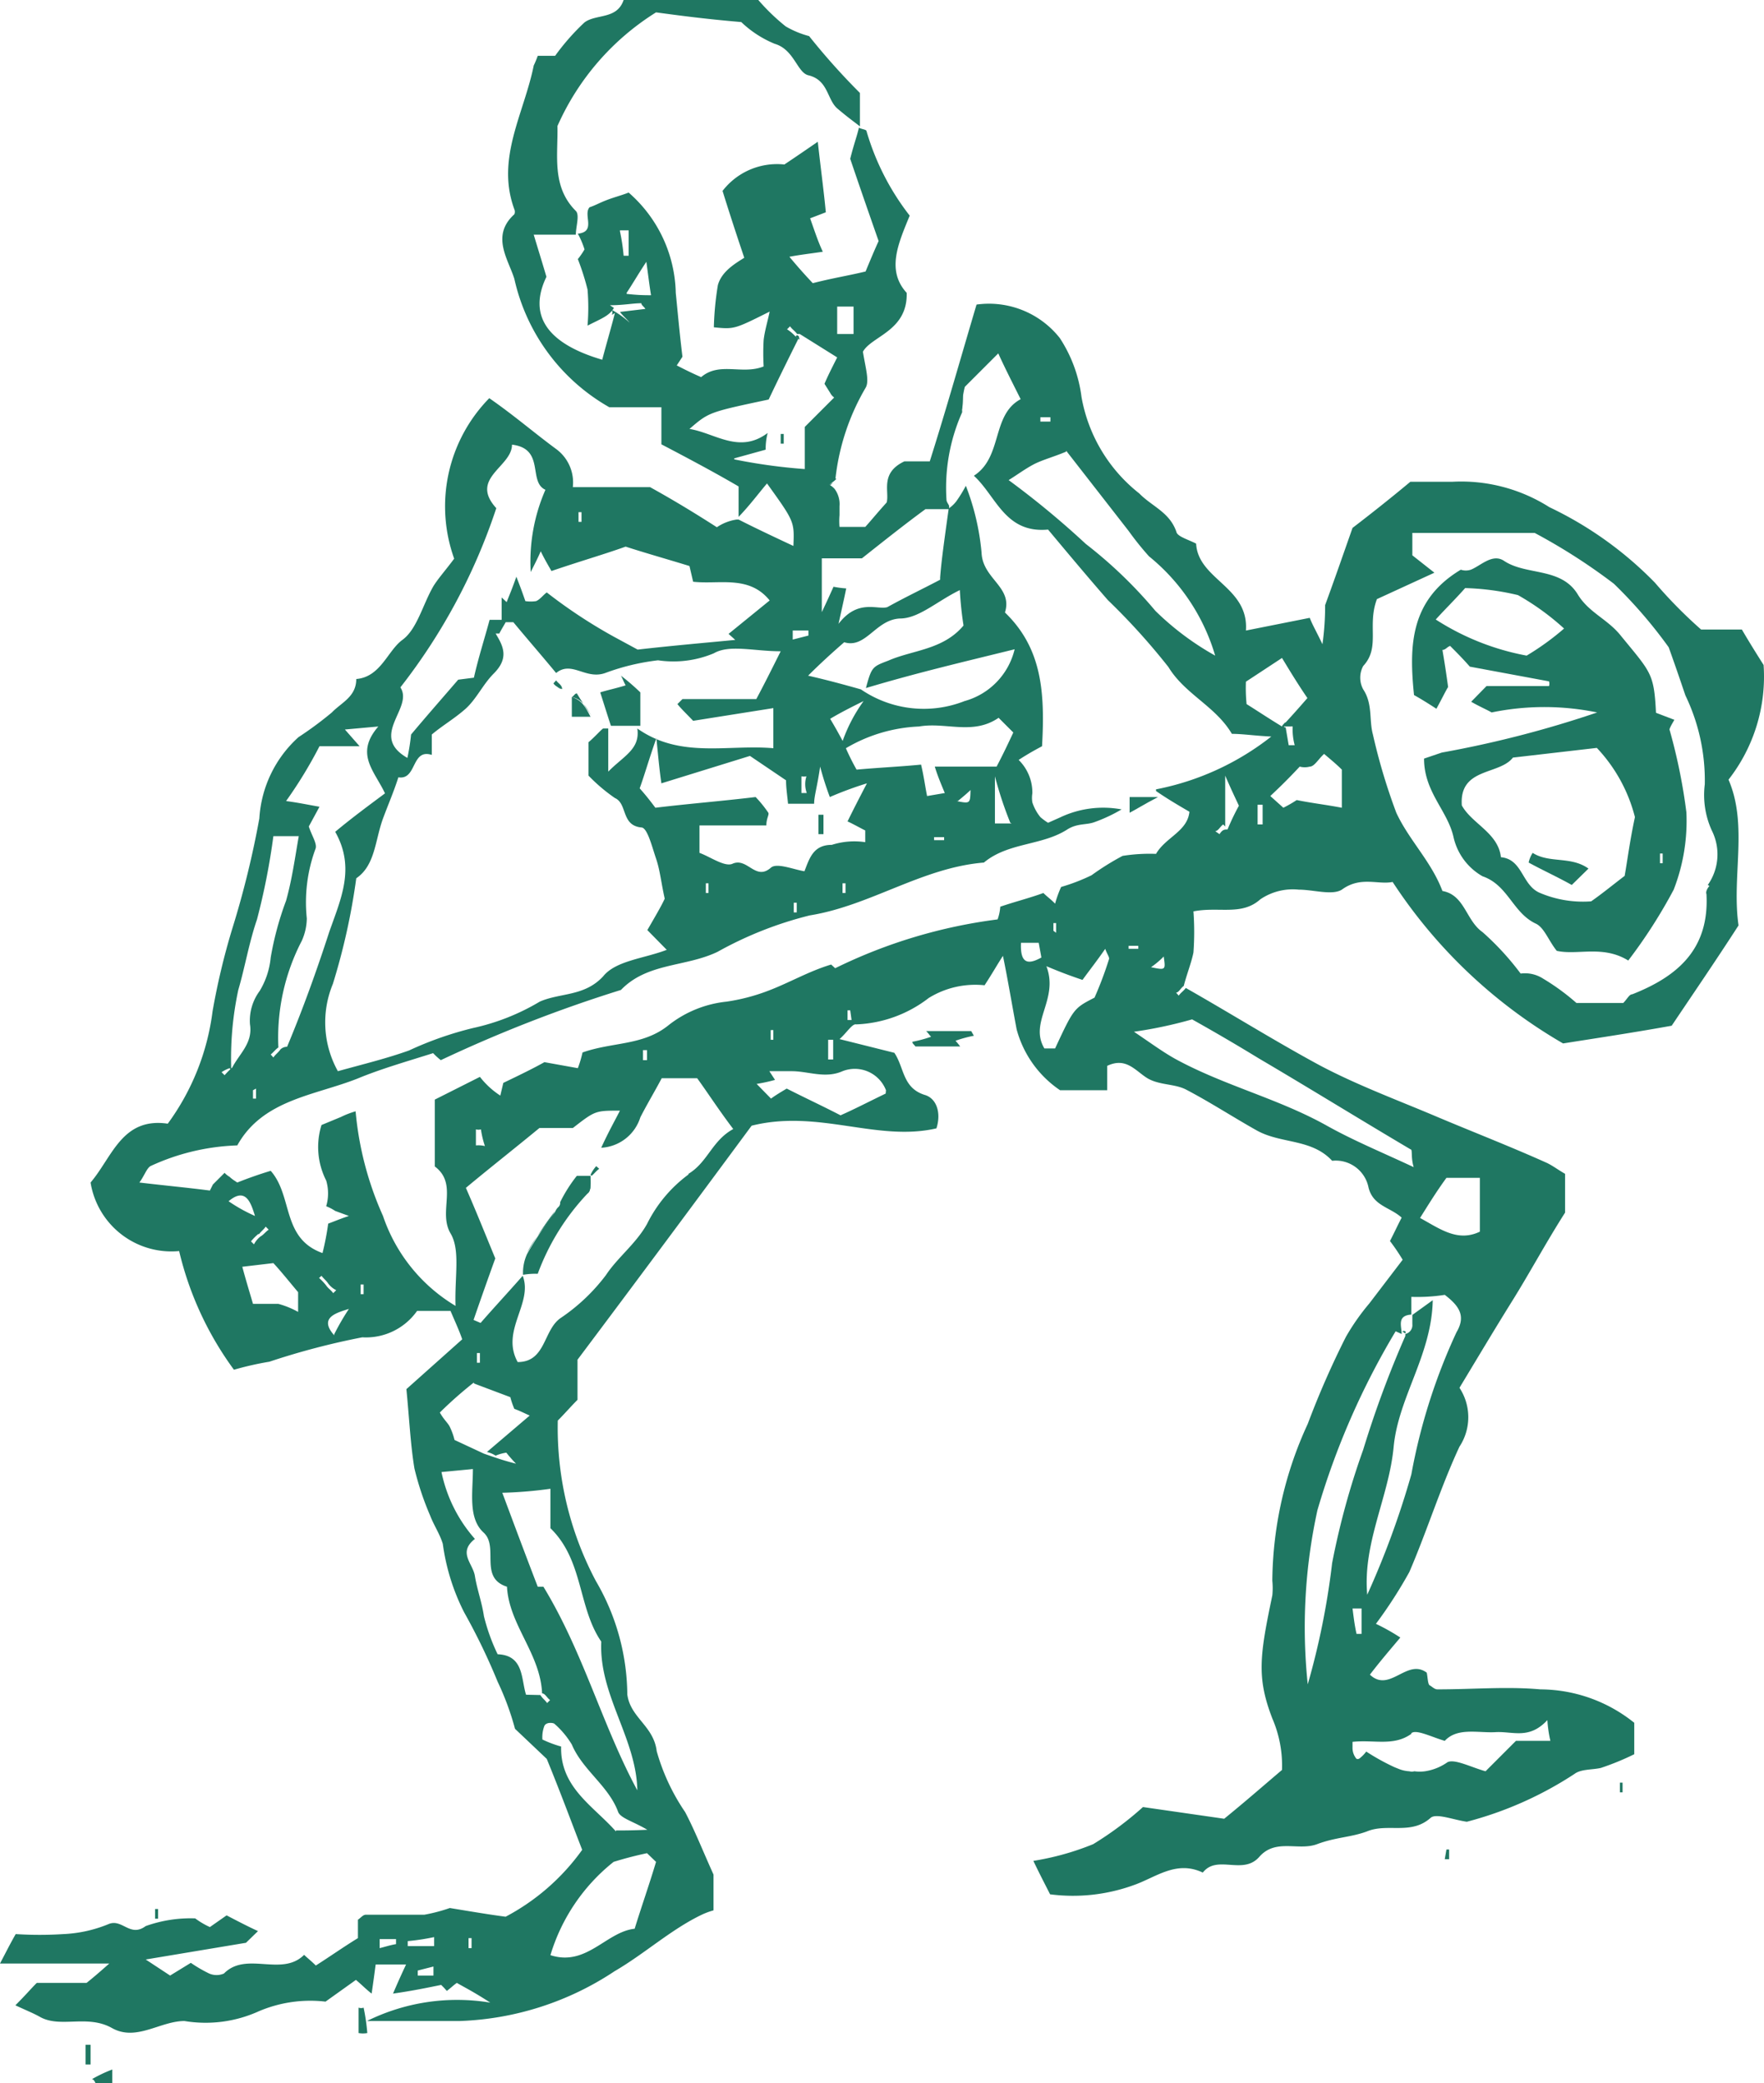 <svg id="Calavera_yuca-frita" xmlns="http://www.w3.org/2000/svg" width="52.782" height="62.31" viewBox="0 0 52.782 62.31">
  <path id="Trazado_24592" data-name="Trazado 24592" d="M27.49,35.41l-.06.06a.156.156,0,0,1,.11.06c.05.06,0-.06,0-.09A.08.08,0,0,1,27.49,35.41Z" transform="translate(-3.64 -25.39)" fill="#1f7762"/>
  <path id="Trazado_24593" data-name="Trazado 24593" d="M42.06,47.18v-.06h.27L42.09,47l-.08.09a.06.06,0,0,0,.05.09Z" transform="translate(-3.64 -25.39)" fill="#1f7762"/>
  <path id="Trazado_24594" data-name="Trazado 24594" d="M45.61,65.24h0a.08.08,0,0,0,.08,0h0a.08.08,0,0,1-.08,0Z" transform="translate(-3.64 -25.39)" fill="#1f7762"/>
  <path id="Trazado_24595" data-name="Trazado 24595" d="M32.43,37.05c0,.26-.06.5-.08.76a1.67,1.67,0,0,1,.08-.2,1.73,1.73,0,0,0,0-.56Z" transform="translate(-3.64 -25.39)" fill="#1f7762"/>
  <path id="Trazado_24596" data-name="Trazado 24596" d="M45.69,65.27a.07.07,0,0,0,0-.06.11.11,0,0,0-.09,0C45.64,65.24,45.67,65.27,45.69,65.27Z" transform="translate(-3.64 -25.39)" fill="#1f7762"/>
  <path id="Trazado_24597" data-name="Trazado 24597" d="M56.41,45.28c-.24-.38-.44-.7-.65-1.06H54.54a13.93,13.93,0,0,1-1.38-1.4A11,11,0,0,0,50,40.56a4.92,4.92,0,0,0-2.9-.76H45.84c-.67.56-1.35,1.09-1.73,1.38-.32.91-.52,1.49-.82,2.31a8.154,8.154,0,0,1-.08,1.17c-.18-.38-.3-.58-.38-.79l-1.91.38c.09-1.31-1.43-1.52-1.49-2.6-.23-.12-.56-.21-.59-.35-.2-.59-.73-.76-1.11-1.15A4.71,4.71,0,0,1,36,37.26a4.16,4.16,0,0,0-.65-1.76,2.7,2.7,0,0,0-2.49-1c-.47,1.58-.9,3.11-1.4,4.69H30.7c-.74.35-.44.91-.53,1.23-.29.32-.5.58-.64.73h-.77a2.06,2.06,0,0,1,0-.35v-.27a.76.76,0,0,0-.15-.52.65.65,0,0,0-.15-.12h0c.06-.06.12-.09.18-.15s0,0,0-.05a6.85,6.85,0,0,1,.9-2.7c.12-.2,0-.58-.08-1.08.26-.47,1.34-.62,1.31-1.76-.61-.67-.26-1.46.09-2.31a7.53,7.53,0,0,1-1.29-2.52c0-.06-.14-.06-.23-.11-.06.26-.15.49-.26.93.23.68.52,1.52.85,2.46-.12.26-.27.62-.39.91-.49.12-1,.2-1.58.35-.17-.18-.41-.44-.7-.79.32-.06.59-.09,1-.15-.15-.32-.24-.61-.38-1l.47-.18c-.06-.64-.15-1.29-.24-2.11-.35.24-.64.44-1,.68a2.06,2.06,0,0,0-1.85.79c.18.58.38,1.2.65,2-.27.17-.68.41-.79.82A9,9,0,0,0,25,35.18c.61.06.61.06,1.67-.47-.06.29-.15.58-.18.85a6.92,6.92,0,0,0,0,.79c-.64.26-1.32-.15-1.87.32-.21-.09-.44-.2-.73-.35l.17-.26c-.09-.74-.14-1.32-.2-1.91a4.09,4.09,0,0,0-1.41-3c-.23.09-.44.14-.67.23s-.32.15-.5.21c-.2.23.21.73-.35.79a2.59,2.59,0,0,1,.2.47,2.221,2.221,0,0,1-.2.29,7.47,7.47,0,0,1,.29.91,6.45,6.45,0,0,1,0,1.08c.41-.21.65-.29.79-.53h0l-.12-.08c.41,0,.68-.06.94-.06,0,.06.09.11.12.17l-.76.09c.09.12.2.21.29.32a2.77,2.77,0,0,0-.53-.38.22.22,0,0,1,0,.15l.09-.06c-.12.47-.26.94-.38,1.4-1.67-.49-2.22-1.34-1.67-2.48-.11-.38-.23-.76-.38-1.26h1.26c0-.24.12-.59,0-.71-.73-.73-.53-1.66-.55-2.54a7.66,7.66,0,0,1,2.95-3.4c.88.12,1.61.21,2.55.29a3.2,3.2,0,0,0,1,.65c.58.17.67.85,1,.94.61.14.56.73.88,1s.44.35.67.53v-1a20.358,20.358,0,0,1-1.52-1.7,2.8,2.8,0,0,1-.7-.29,6.17,6.17,0,0,1-.82-.79H22.3c-.2.59-.82.41-1.17.67a6.81,6.81,0,0,0-.88,1h-.52a2.851,2.851,0,0,1-.12.29c-.29,1.44-1.14,2.78-.58,4.3a.19.19,0,0,1,0,.15c-.71.64-.18,1.35,0,1.93a5.89,5.89,0,0,0,2.84,3.84h1.56v1.11c.84.44,1.61.85,2.31,1.26v.91c.32-.33.58-.68.85-1,.82,1.14.82,1.14.79,1.87-.62-.29-1.17-.55-1.64-.79h-.06a1.43,1.43,0,0,0-.59.23c-.64-.41-1.26-.79-2-1.2H20.78a1.24,1.24,0,0,0-.5-1.14c-.64-.47-1.25-1-2-1.52a4.62,4.62,0,0,0-1.05,4.8c-.26.35-.47.58-.62.82-.32.55-.49,1.29-.93,1.61s-.65,1.11-1.38,1.17c0,.53-.44.7-.73,1a10.78,10.78,0,0,1-1,.74,3.56,3.56,0,0,0-1.17,2.43,27.91,27.91,0,0,1-.82,3.33A20.88,20.88,0,0,0,10,55.64,7.21,7.21,0,0,1,8.66,59C7.29,58.8,7,60,6.35,60.76A2.45,2.45,0,0,0,9,62.81a9.8,9.8,0,0,0,1.64,3.55,9.261,9.261,0,0,1,1.06-.24,22.2,22.2,0,0,1,2.78-.73,1.87,1.87,0,0,0,1.64-.79h1c.15.35.27.61.35.85L15.8,66.94c.09.91.12,1.64.24,2.37a8.64,8.64,0,0,0,.47,1.41c.11.29.29.55.38.85a6.39,6.39,0,0,0,.64,2.05,18.74,18.74,0,0,1,1,2.07,8.29,8.29,0,0,1,.52,1.41L20,78c.41,1,.73,1.87,1.06,2.72a6.61,6.61,0,0,1-2.29,2c-.47-.06-1-.15-1.67-.26a5,5,0,0,1-.76.2H14.59c-.09,0-.15.09-.24.15v.55c-.44.27-.85.56-1.26.82-.14-.14-.26-.23-.35-.32-.67.67-1.73-.12-2.4.56a.56.56,0,0,1-.44,0,4.171,4.171,0,0,1-.55-.32l-.62.38L8,84l3-.5.36-.35c-.33-.15-.65-.32-.94-.47l-.5.35a2.4,2.4,0,0,1-.44-.26A4,4,0,0,0,8,83c-.47.35-.7-.23-1.11-.06a4,4,0,0,1-1.35.3,11.368,11.368,0,0,1-1.43,0c-.15.26-.27.5-.47.88H6.91c-.36.32-.53.46-.68.58H4.74c-.18.18-.32.35-.64.67.32.15.55.24.76.36.61.32,1.4-.09,2.13.32s1.44-.21,2.17-.21a3.85,3.85,0,0,0,2.22-.29,3.93,3.93,0,0,1,2-.29l.91-.65c.18.15.29.27.47.41.06-.41.09-.64.12-.87h.91c-.15.32-.24.52-.39.87.56-.08,1-.17,1.44-.26l.09.09.08.09c.12-.09.21-.18.3-.24.26.15.49.26,1,.59a6.08,6.08,0,0,0-3.69.55H17.4a8.92,8.92,0,0,0,4.63-1.49c.91-.53,1.7-1.26,2.63-1.7a2.28,2.28,0,0,1,.33-.12V81.46c-.33-.73-.56-1.32-.85-1.87a6.22,6.22,0,0,1-.85-1.82c-.09-.76-.79-1-.88-1.7a6.81,6.81,0,0,0-.94-3.39,9.77,9.77,0,0,1-1.14-4.8c.21-.21.38-.41.59-.62v-1.2c1.78-2.37,3.54-4.74,5.21-7,2-.5,3.75.49,5.53.08.15-.47,0-.9-.35-1-.67-.21-.61-.82-.91-1.26l-1.64-.41c.21-.18.38-.47.5-.44a3.78,3.78,0,0,0,2.17-.79,2.65,2.65,0,0,1,1.67-.38c.23-.35.38-.62.55-.88.15.73.27,1.46.41,2.2A3.2,3.2,0,0,0,35.36,58h1.41v-.73c.55-.26.82.12,1.17.35s.82.18,1.17.35c.73.38,1.4.82,2.13,1.23s1.64.24,2.26.91a1,1,0,0,1,1.08.76c.12.59.65.62,1,.94-.12.23-.24.49-.35.7a6,6,0,0,1,.38.56l-1,1.31a6.67,6.67,0,0,0-.7,1,26.23,26.23,0,0,0-1.14,2.6,11.39,11.39,0,0,0-1.06,4.69,2.16,2.16,0,0,1,0,.44c-.38,1.81-.47,2.46,0,3.68A3.56,3.56,0,0,1,42,78.33c-.59.5-1.09.94-1.73,1.46l-2.43-.35a10.069,10.069,0,0,1-1.49,1.11,8.11,8.11,0,0,1-1.79.5c.21.44.38.76.5,1a5.33,5.33,0,0,0,2.49-.27c.67-.23,1.28-.76,2.08-.38.43-.55,1.2.09,1.69-.47s1.17-.17,1.73-.38,1-.2,1.49-.38c.62-.26,1.32.12,1.91-.41.17-.14.67.06,1.08.12a10.87,10.87,0,0,0,3.22-1.43c.2-.15.53-.12.79-.18a7.849,7.849,0,0,0,1-.41v-.94a4.51,4.51,0,0,0-2.81-1c-1-.09-2,0-3.08,0-.09,0-.17-.09-.23-.12s-.06-.26-.09-.38c-.59-.44-1.11.62-1.7.06.29-.38.59-.73.91-1.11a6.13,6.13,0,0,0-.73-.41,13.681,13.681,0,0,0,1-1.55c.53-1.23.94-2.55,1.5-3.75a1.6,1.6,0,0,0,0-1.76c.55-.91,1.05-1.75,1.58-2.6s1-1.73,1.58-2.64V60.5c-.21-.12-.35-.23-.53-.32-1.11-.5-2.25-.94-3.36-1.41s-2.35-.93-3.46-1.52c-1.35-.73-2.66-1.55-4-2.31h0c-.06.09-.15.14-.21.23l-.08-.09c.08,0,.14-.14.23-.2h0c.09-.35.23-.7.29-1a8.41,8.41,0,0,0,0-1.23c.76-.15,1.44.14,2-.36A1.73,1.73,0,0,1,42.5,52c.44,0,1,.18,1.29,0,.56-.41,1.08-.14,1.52-.23a15.16,15.16,0,0,0,5.1,4.83c1.14-.18,2.08-.32,3.25-.53.61-.91,1.31-1.93,2-3-.21-1.46.29-3-.3-4.36a5,5,0,0,0,1.05-3.43Zm-34.22-13h.26v.76H22.3a5.79,5.79,0,0,0-.11-.73Zm.2,1.87c.21-.32.32-.52.59-.93.06.43.09.7.14,1a5.56,5.56,0,0,1-.73-.04ZM15,83.66v-.27h.49v.15C15.31,83.57,15.13,83.63,15,83.66Zm.84-.06v-.15a6.838,6.838,0,0,0,.79-.12v.27Zm.3.88v-.15l.47-.12v.27Zm1.61-.82h-.09v-.3h.09ZM40.92,45.78,42,45.07c.23.38.46.76.76,1.2-.21.24-.41.47-.68.76l.24.09a1.783,1.783,0,0,0,.06.56H42.2l-.09-.53L42,47.12c-.38-.23-.74-.47-1.06-.67a4.861,4.861,0,0,1-.02-.67Zm-6.15-7.91h.3V38h-.3Zm.77,1,1.87,2.4a8.82,8.82,0,0,0,.61.76A6,6,0,0,1,40,45a8.4,8.4,0,0,1-1.79-1.34,13.5,13.5,0,0,0-2.08-2,26.1,26.1,0,0,0-2.31-1.91c.23-.14.47-.32.73-.46s.58-.22.99-.39Zm-6.85-4.31h.49v.82h-.49ZM25.61,39.1l.94-.26a1.886,1.886,0,0,1,.06-.5c-.85.64-1.58,0-2.34-.12.58-.5.58-.5,2.37-.88.26-.55.58-1.2.9-1.84a.174.174,0,0,1-.11-.06,1.213,1.213,0,0,0-.24-.2l.09-.09c.06.09.15.14.21.23h.08l1.12.7c-.15.3-.27.53-.38.79l.17.27a.39.39,0,0,0,.12.14h0l-.41.41-.47.47v1.26a16.66,16.66,0,0,1-2.11-.29ZM34,44.81a2.12,2.12,0,0,1-1.5,1.55,3.33,3.33,0,0,1-3.1-.35c-.53-.15-1.05-.29-1.58-.41.35-.35.7-.67,1.08-1,.65.2.94-.68,1.67-.71.56,0,1.11-.52,1.79-.85a10.5,10.5,0,0,0,.11,1.06c-.61.73-1.52.73-2.25,1.05-.47.18-.5.18-.67.82C31.09,45.51,32.46,45.19,34,44.81Zm-.5,3.51H31.61c.09.29.18.5.3.79l-.53.09c-.06-.29-.09-.56-.18-.94-.61.06-1.26.09-1.93.15a7.13,7.13,0,0,1-.32-.64,4.67,4.67,0,0,1,2.19-.65c.8-.14,1.61.27,2.38-.26l.44.44c-.15.32-.3.64-.5,1.02Zm.41,1.7h-.5V48.61A11.25,11.25,0,0,0,33.87,50Zm-1.61-.67c.11-.09.29-.24.38-.33-.01.41-.01.41-.42.33Zm-.41,1.08v.09h-.3v-.09Zm-3-2.81c-.17-.32-.29-.53-.41-.73.15-.09.41-.24,1-.53a4.741,4.741,0,0,0-.65,1.26Zm-1,1.49h-.27v-.5a.39.39,0,0,0,.15,0,.777.777,0,0,0,.01.5Zm-.06-4.86v.15l-.47.12v-.27Zm-.5,5.18H28c0-.23.09-.49.18-1.11a9.311,9.311,0,0,0,.29.91,10.813,10.813,0,0,1,1.11-.41c-.26.5-.41.79-.58,1.14.14.06.35.18.53.27v.35a2.22,2.22,0,0,0-1,.08c-.56,0-.67.41-.82.79-.32-.05-.82-.26-1-.11-.46.41-.7-.3-1.14-.12-.23.12-.67-.2-1-.32v-.82h2c0-.21.09-.32.06-.38a3.62,3.62,0,0,0-.38-.47c-1,.12-2,.2-3,.32-.15-.2-.29-.38-.47-.58.15-.41.27-.85.5-1.5.06.59.09.94.15,1.35L26.08,48l1.08.73c0,.21.03.41.06.7Zm1.61,2.38v.29h-.09v-.29Zm-1.46.58v.29h-.09v-.29Zm-2.64-.58v.29h-.08v-.29Zm-3.89-11.1h.09V41h-.09Zm-2.37,3.63c.06-.12.15-.26.23-.41h-.52c-.15.56-.33,1.11-.47,1.73l-.47.06c-.5.58-.94,1.08-1.41,1.64a6.49,6.49,0,0,1-.11.7c-1.17-.67.2-1.49-.21-2.11a17.72,17.72,0,0,0,2.87-5.36c-.82-.9.47-1.23.47-1.9,1,.12.47,1.11,1,1.35a5.36,5.36,0,0,0-.44,2.46c.09-.18.18-.35.3-.62.14.29.29.53.32.59.88-.3,1.58-.5,2.22-.73.62.2,1.26.38,1.91.58l.11.47c.77.09,1.67-.21,2.29.56l-1.23,1,.2.18c-.93.09-1.87.17-2.92.29L22,44.43a15.22,15.22,0,0,1-2-1.32c-.12.09-.2.21-.32.26a1.1,1.1,0,0,1-.32,0c-.06-.17-.12-.35-.27-.73-.11.32-.2.53-.29.76l-.15-.14V44H19c.44.53.85,1,1.28,1.52.47-.38.88.21,1.47,0a6.76,6.76,0,0,1,1.58-.38A3.12,3.12,0,0,0,25,44.93c.47-.27,1.2-.06,2-.06-.29.58-.5,1-.73,1.43H24.06l-.15.15c.12.15.27.29.47.5l2.4-.38v1.2c-1.37-.12-2.78.32-4.07-.59.09.62-.41.82-.87,1.29V47.18h-.15c-.03,0-.26.26-.44.41v1a5.1,5.1,0,0,0,.79.67c.38.17.18.82.79.88.18,0,.32.58.44.93s.15.71.26,1.2c-.11.24-.32.59-.52.94l.58.59c-.67.26-1.52.32-1.9.79-.56.61-1.29.49-1.9.76a6.65,6.65,0,0,1-2,.79,10.36,10.36,0,0,0-1.91.67c-.67.24-1.37.41-2.13.62a3,3,0,0,1-.15-2.61,19.54,19.54,0,0,0,.7-3.16c.56-.38.56-1.11.79-1.76.15-.41.33-.82.47-1.26.56.09.38-.87,1-.67v-.61c.32-.27.67-.47,1-.76s.53-.74.85-1.06c.47-.47.29-.82.06-1.2ZM13.2,47.71h1.2l-.44-.5,1-.09c-.71.82-.12,1.32.2,2-.47.35-1,.74-1.49,1.15.61,1.08.17,2-.18,3-.38,1.17-.79,2.31-1.26,3.43a.283.283,0,0,0-.2.08h0c-.06.09-.15.15-.21.24l-.08-.09c.08-.06.14-.15.23-.21h0a6.27,6.27,0,0,1,.7-3.19,1.68,1.68,0,0,0,.15-.67,4.62,4.62,0,0,1,.26-2.08c.06-.15-.12-.41-.2-.67l.32-.59c-.35-.06-.62-.12-1-.17A13.257,13.257,0,0,0,13.2,47.71Zm-2.69,9.63.05.06a9.75,9.75,0,0,1,.21-2.4c.2-.68.32-1.41.56-2.11a20.32,20.32,0,0,0,.49-2.49h.76c-.11.62-.2,1.29-.38,1.93a9.3,9.3,0,0,0-.46,1.7,2.36,2.36,0,0,1-.33,1,1.49,1.49,0,0,0-.29,1c.09.56-.32.88-.53,1.29a2.49,2.49,0,0,0-.23.23l-.09-.09a1,1,0,0,1,.24-.12Zm.79.61v.3h-.09V58Zm-.82,3.37c.52-.44.67.06.79.44a4.77,4.77,0,0,1-.79-.44Zm.9,1c.06-.09.15-.15.21-.24l.09.09c-.09.06-.15.15-.24.2a.677.677,0,0,0-.2.24l-.09-.09a1.666,1.666,0,0,1,.23-.23Zm1.18,2.31a2.62,2.62,0,0,0-.59-.24h-.76c-.12-.41-.21-.7-.32-1.11l.93-.11c.24.26.47.55.74.87Zm1.08.7c-.47-.53.06-.67.44-.79a7.317,7.317,0,0,0-.44.76Zm-.47-1.7.09-.08c.06.08.14.14.2.23a.661.661,0,0,0,.24.2l-.09.09c-.06-.09-.15-.14-.21-.23a1.7,1.7,0,0,0-.23-.24Zm1.35.47h-.09v-.29h.09Zm3.3,2.67,1.09.41a2.38,2.38,0,0,0,.12.35c.17.06.32.14.46.2l-1.28,1.09a.81.81,0,0,1,.26.11,1.28,1.28,0,0,1,.32-.09,4.19,4.19,0,0,0,.29.33c-.35-.09-.52-.15-.7-.21h0l-.26-.09-.88-.41a1.93,1.93,0,0,0-.15-.41c-.06-.11-.17-.2-.29-.41a12.1,12.1,0,0,1,1.02-.9Zm.09-.62v-.29H18v.29Zm1.47,9.93c-.15-.47-.06-1.18-.85-1.21a5.79,5.79,0,0,1-.41-1.14c-.06-.41-.21-.82-.27-1.2s-.52-.7,0-1.11a4.34,4.34,0,0,1-1-2l.94-.09c0,.7-.15,1.47.32,1.9s-.15,1.35.7,1.62c.06,1.14,1,2,1.05,3.19h0c.09,0,.15.14.24.2l-.09.09c-.06-.09-.15-.15-.2-.24h0Zm3.89,5c-.2.67-.44,1.35-.64,2-.85.09-1.44,1.14-2.52.79A5.63,5.63,0,0,1,22,81.08c.29-.09.62-.18,1-.26Zm-1.2-.91c-.67-.76-1.67-1.31-1.64-2.54a3.4,3.4,0,0,1-.56-.21.931.931,0,0,1,.06-.41c.06-.12.27-.09.3-.06a2.6,2.6,0,0,1,.52.62c.32.76,1.09,1.23,1.38,2,.06.2.44.29.88.55-.47.02-.68.02-.94.02Zm-.44-5.65c-.06,1.58,1.05,2.87,1.08,4.42C21.66,77,21.1,74.82,19.9,72.85h-.17c-.35-.91-.68-1.79-1.06-2.81a12.693,12.693,0,0,0,1.44-.12V71.1c.99.96.82,2.37,1.52,3.39Zm2.61-14A4.09,4.09,0,0,0,23,62c-.33.59-.88,1-1.23,1.53a5.64,5.64,0,0,1-1.35,1.28c-.53.36-.44,1.32-1.29,1.32-.52-.94.47-1.76.15-2.58-.44.5-.85.94-1.26,1.41l-.21-.09c.21-.61.44-1.26.65-1.84-.29-.7-.56-1.38-.88-2.11.67-.56,1.41-1.14,2.2-1.79h1c.67-.52.67-.52,1.41-.52-.18.35-.36.67-.56,1.11a1.3,1.3,0,0,0,1.17-.91c.21-.41.44-.79.64-1.17H24.5c.32.44.64.94,1.08,1.52-.64.35-.76.99-1.34,1.34Zm-6.36-.85v-.5a.27.27,0,0,0,.15,0,2.8,2.8,0,0,0,.12.5.83.83,0,0,0-.27-.02Zm5-2.57v-.3H23v.3Zm7.26,1c-.5.24-.94.47-1.35.65-.52-.27-1.08-.53-1.61-.8-.2.12-.35.21-.47.3l-.43-.44a4.6,4.6,0,0,0,.55-.12l-.17-.26h.67c.5,0,1,.23,1.52,0a1,1,0,0,1,1.3.57ZM26.7,56.49V56.2h.08v.29Zm1.72.59v-.59h.15v.59Zm.7-1.18H29v-.29h.08Zm5.07-2.31h.53l.08.44c-.38.21-.64.21-.61-.44Zm2.2,1.64c-.62.32-.62.32-1.18,1.52h-.32c-.47-.79.44-1.46.06-2.46.5.21.76.3,1.08.41.21-.29.44-.58.68-.93.06.17.14.26.11.32a10.861,10.861,0,0,1-.43,1.14Zm-1.23-2V53h.08v.29Zm10.71,24c.15-.12.59.11,1,.23.38-.41,1-.23,1.52-.26s1,.23,1.55-.36a3.851,3.851,0,0,0,.09.62H49l-.91.91c-.43-.12-.93-.38-1.14-.27a1.58,1.58,0,0,1-.67.27,1.19,1.19,0,0,1-.32,0,.27.27,0,0,1-.15,0,1,1,0,0,1-.29-.06l-.15-.06a6.6,6.6,0,0,1-.85-.47,1,1,0,0,1-.17.18c-.06.06-.12.06-.15,0a.5.5,0,0,1-.09-.3v-.17c.65-.07,1.23.14,1.76-.24ZM44.11,73.5h.27v.76h-.15C44.17,74,44.14,73.73,44.11,73.5Zm3.11-8.26a17.54,17.54,0,0,0-1.35,4.25,25.88,25.88,0,0,1-1.32,3.6c-.14-1.55.65-2.93.79-4.42s1.14-2.75,1.17-4.39l-.61.44V65a.27.27,0,0,1-.21.29v.06a31,31,0,0,0-1.26,3.4,22.941,22.941,0,0,0-.93,3.39,22.659,22.659,0,0,1-.73,3.63,16.35,16.35,0,0,1,.29-5.21,22.86,22.86,0,0,1,2.34-5.35l.18.08c0-.23-.15-.55.29-.58v-.53a5.325,5.325,0,0,0,1-.06C47.3,64.45,47.51,64.75,47.22,65.24Zm-.3-4.62h1v1.61c-.67.32-1.2-.09-1.79-.41.24-.38.47-.76.79-1.2Zm-7.61-4.74c.82.46,1.41.81,2,1.17,1.53.9,3,1.81,4.54,2.72.06,0,0,.23.09.53-.94-.44-1.79-.79-2.58-1.23-1.46-.82-3.07-1.2-4.54-2-.38-.21-.73-.47-1.25-.82a12.99,12.99,0,0,0,1.74-.37Zm-1.9-2.11v-.09h.29v.09Zm.67.55a2.47,2.47,0,0,0,.38-.32c.06.41.06.41-.38.32Zm2.29-4.12c-.09,0-.15,0-.24.14L40,50.25c.09,0,.15-.14.24-.2l.06.06V48.59c.2.46.29.64.41.9A7.081,7.081,0,0,0,40.37,50.2Zm1.05-.15h-.15v-.59h.15Zm-3.19-1c.35.24.64.41,1,.62-.06.59-.71.76-1,1.26a5.16,5.16,0,0,0-1,.06,7.87,7.87,0,0,0-.93.58,5.74,5.74,0,0,1-.91.35,3.44,3.44,0,0,0-.18.5c-.11-.12-.23-.2-.35-.32-.41.15-.85.26-1.29.41a1.418,1.418,0,0,1-.08.38,15.45,15.45,0,0,0-4.86,1.46h0l-.12-.11c-.67.2-1.26.55-1.9.79a5.83,5.83,0,0,1-1.23.32,3.36,3.36,0,0,0-1.73.7c-.76.62-1.67.5-2.58.82a3.35,3.35,0,0,1-.14.47l-1-.18c-.32.18-.73.38-1.23.62l-.09.38A2.48,2.48,0,0,1,18,57.6l-1.35.68v2c.71.53.09,1.35.47,2,.3.5.12,1.29.15,2.17a5,5,0,0,1-2.17-2.69,9.75,9.75,0,0,1-.82-3.13,2.7,2.7,0,0,0-.44.17l-.58.24a2.21,2.21,0,0,0,.14,1.66,1.35,1.35,0,0,1,0,.77,1.36,1.36,0,0,1,.27.14l.41.15c-.27.09-.38.14-.62.23a8.154,8.154,0,0,1-.17.88c-1.23-.44-.88-1.7-1.55-2.46-.3.09-.65.21-1,.35l-.09-.06a.92.92,0,0,1-.14-.11.65.65,0,0,1-.15-.12l-.35.35L9.92,61c-.7-.09-1.35-.15-2.11-.24.15-.2.21-.41.33-.49a6.67,6.67,0,0,1,2.6-.62c.76-1.37,2.31-1.49,3.6-2,.7-.29,1.44-.5,2.26-.76a2,2,0,0,0,.23.21A41.7,41.7,0,0,1,22.22,55c.79-.82,1.93-.68,2.89-1.14a11.17,11.17,0,0,1,2.76-1.09c1.81-.29,3.36-1.43,5.21-1.58.73-.61,1.75-.5,2.51-1,.3-.18.56-.12.8-.21a4.75,4.75,0,0,0,.81-.38,3,3,0,0,0-1.84.24L35,50h0a1.72,1.72,0,0,1-.23-.17,1.36,1.36,0,0,1-.24-.44.83.83,0,0,1,0-.27,1.37,1.37,0,0,0-.41-1c.32-.21.59-.35.7-.41.09-1.61,0-2.93-1.11-4,.24-.77-.67-1-.7-1.79a7.33,7.33,0,0,0-.47-2,4,4,0,0,1-.29.47,1,1,0,0,1-.21.2v-.08c-.18,1.28-.24,1.75-.27,2.16v.06c-.55.29-1,.5-1.58.82-.29.09-.88-.26-1.46.5.11-.5.17-.76.23-1.06a3.07,3.07,0,0,1-.38-.05c-.09.2-.17.38-.35.76V42.09h1.2c.67-.53,1.26-1,1.9-1.47h.71a.11.11,0,0,1,0-.08c0-.06-.08-.12-.08-.21a5.54,5.54,0,0,1,.47-2.61,2.591,2.591,0,0,1,.08-.76l1-1c.2.44.41.85.67,1.37-.88.47-.53,1.73-1.4,2.29.67.61.93,1.73,2.22,1.61.56.67,1.17,1.4,1.79,2.11a19.83,19.83,0,0,1,1.81,2c.5.82,1.41,1.17,1.9,2,.33,0,.71.06,1.18.08A8.06,8.06,0,0,1,38.23,49Zm5.56.5c-.47-.09-.91-.14-1.35-.23a3.681,3.681,0,0,1-.4.23l-.39-.35c.21-.2.44-.41.88-.88h0a.57.57,0,0,0,.3,0c.14,0,.26-.23.43-.38.21.18.36.3.53.47Zm11,2.34c-.06.06-.12.18-.09.24.09,1.64-.85,2.46-2.22,3-.09,0-.15.14-.27.26h-1.4a6.72,6.72,0,0,0-1-.73,1,1,0,0,0-.67-.15A8.22,8.22,0,0,0,48,53.27c-.5-.35-.53-1.11-1.2-1.23-.33-.88-1-1.52-1.38-2.34a17.769,17.769,0,0,1-.7-2.34c-.12-.44,0-.91-.29-1.35a.73.73,0,0,1,0-.7c.52-.56.11-1.2.41-2l1.72-.79L45.9,42v-.67h3.66a17.539,17.539,0,0,1,2.37,1.52,14.15,14.15,0,0,1,1.64,1.9c.23.64.35,1,.5,1.44a5.85,5.85,0,0,1,.58,2.66,2.56,2.56,0,0,0,.21,1.38,1.59,1.59,0,0,1-.12,1.63Z" transform="translate(-3.64 -25.39)" fill="#1f7762"/>
  <path id="Trazado_24598" data-name="Trazado 24598" d="M18.44,68.87h.06a.73.73,0,0,1-.27-.11h0a2.289,2.289,0,0,0,.21.11Z" transform="translate(-3.64 -25.39)" fill="#1f7762"/>
  <path id="Trazado_24599" data-name="Trazado 24599" d="M12,56.78Z" transform="translate(-3.64 -25.39)" fill="#1f7762"/>
  <path id="Trazado_24600" data-name="Trazado 24600" d="M28.36,40h0c.06-.06.12-.09.18-.15S28.39,39.92,28.36,40Z" transform="translate(-3.64 -25.39)" fill="#1f7762"/>
  <path id="Trazado_24601" data-name="Trazado 24601" d="M28.51,40.1a.64.64,0,0,1,.15.52.76.76,0,0,0-.15-.52Z" transform="translate(-3.64 -25.39)" fill="#1f7762"/>
  <path id="Trazado_24602" data-name="Trazado 24602" d="M39.17,55h0a8.611,8.611,0,0,0,.26-1A8.611,8.611,0,0,1,39.17,55Z" transform="translate(-3.64 -25.39)" fill="#1f7762"/>
  <path id="Trazado_24603" data-name="Trazado 24603" d="M32.7,56.23H31.35c.06.05.09.11.15.17a3.87,3.87,0,0,1-.56.15c0,.06.06.09.09.14h1.34a1.816,1.816,0,0,0-.14-.17,3.751,3.751,0,0,1,.55-.15Z" transform="translate(-3.64 -25.39)" fill="#1f7762"/>
  <path id="Trazado_24604" data-name="Trazado 24604" d="M6.5,87.7H7v-.41a4.21,4.21,0,0,0-.61.29C6.44,87.58,6.47,87.64,6.5,87.7Z" transform="translate(-3.64 -25.39)" fill="#1f7762"/>
  <path id="Trazado_24605" data-name="Trazado 24605" d="M14.37,85.44v.76a.74.74,0,0,0,.26,0,6,6,0,0,0-.11-.76.22.22,0,0,1-.15,0Z" transform="translate(-3.64 -25.39)" fill="#1f7762"/>
  <path id="Trazado_24606" data-name="Trazado 24606" d="M6.2,87.14h.15v-.59H6.2Z" transform="translate(-3.64 -25.39)" fill="#1f7762"/>
  <path id="Trazado_24607" data-name="Trazado 24607" d="M52.11,79h.08v-.29h-.08Z" transform="translate(-3.64 -25.39)" fill="#1f7762"/>
  <path id="Trazado_24608" data-name="Trazado 24608" d="M46.87,81H47v-.29h-.08Z" transform="translate(-3.64 -25.39)" fill="#1f7762"/>
  <path id="Trazado_24609" data-name="Trazado 24609" d="M8.28,82.49v.29h.09v-.29Z" transform="translate(-3.64 -25.39)" fill="#1f7762"/>
  <path id="Trazado_24610" data-name="Trazado 24610" d="M37.44,49.7c.23-.12.41-.24.85-.47h-.85Z" transform="translate(-3.64 -25.39)" fill="#1f7762"/>
  <path id="Trazado_24611" data-name="Trazado 24611" d="M22.22,45.6c.05.09.08.18.14.29-.29.09-.58.15-.76.21.15.47.24.76.32,1h.88v-1a6.68,6.68,0,0,0-.58-.5Z" transform="translate(-3.64 -25.39)" fill="#1f7762"/>
  <path id="Trazado_24612" data-name="Trazado 24612" d="M20.75,46.24h0v.59h.56C21.16,46.54,21.05,46.33,20.75,46.24Z" transform="translate(-3.64 -25.39)" fill="#1f7762"/>
  <path id="Trazado_24613" data-name="Trazado 24613" d="M20.75,46.24c.3.06.41.27.59.56-.18-.26-.32-.47-.44-.67-.06,0-.09.08-.15.11Z" transform="translate(-3.64 -25.39)" fill="#1f7762"/>
  <path id="Trazado_24614" data-name="Trazado 24614" d="M20.46,46h0c0-.12-.12-.17-.18-.26l-.08.09a.52.52,0,0,0,.26.17Z" transform="translate(-3.64 -25.39)" fill="#1f7762"/>
  <path id="Trazado_24615" data-name="Trazado 24615" d="M20.46,46h0c-.12,0-.18-.12-.26-.17a.52.52,0,0,0,.26.17Z" transform="translate(-3.64 -25.39)" fill="#1f7762"/>
  <path id="Trazado_24616" data-name="Trazado 24616" d="M53.74,46.92l-.55-.21c-.06-1.2-.15-1.2-1.08-2.34-.39-.47-.94-.67-1.26-1.2-.5-.82-1.53-.56-2.2-1-.35-.24-.7.14-1,.26a.47.47,0,0,1-.3,0c-1.52.91-1.55,2.28-1.4,3.75.2.11.44.26.67.41.18-.33.29-.56.35-.65-.06-.44-.11-.76-.17-1.11.09,0,.14-.09.23-.12.18.18.38.38.59.62l2.37.44a.25.25,0,0,1,0,.14H48.12l-.46.47c.26.15.52.26.61.32a7.82,7.82,0,0,1,3.16,0,32.2,32.2,0,0,1-4.65,1.2l-.53.18c0,1,.7,1.55.88,2.34A1.8,1.8,0,0,0,48,51.6c.76.26.9,1.08,1.58,1.41.26.11.38.49.64.82.62.14,1.38-.18,2.14.29A15.34,15.34,0,0,0,53.72,52a5.67,5.67,0,0,0,.38-2.31,16.78,16.78,0,0,0-.5-2.46C53.57,47.21,53.66,47.06,53.74,46.92ZM49.32,45a7.56,7.56,0,0,1-2.72-1.08c.29-.32.56-.58.88-.94a7.64,7.64,0,0,1,1.58.21,7.58,7.58,0,0,1,1.38,1A7.849,7.849,0,0,1,49.32,45Zm2.93,6.59c-.38.29-.67.53-1,.76a3.3,3.3,0,0,1-1.55-.26c-.53-.24-.5-1-1.15-1.06-.08-.73-.87-1-1.17-1.55-.08-1.14,1.12-.9,1.53-1.43l2.51-.29a4.7,4.7,0,0,1,1.14,2.07c-.16.75-.22,1.27-.31,1.77Zm1.14-.38h-.08v-.29h.08Z" transform="translate(-3.64 -25.39)" fill="#1f7762"/>
  <path id="Trazado_24617" data-name="Trazado 24617" d="M19.73,63.49a7,7,0,0,1,1.49-2.4c.12-.09.09-.33.09-.53H20.9a4.38,4.38,0,0,0-.5.79.165.165,0,0,1-.06.15.369.369,0,0,0-.09.14,11.5,11.5,0,0,0-.84,1.26,1.35,1.35,0,0,0-.12.62A2.17,2.17,0,0,1,19.73,63.49Z" transform="translate(-3.64 -25.39)" fill="#1f7762"/>
  <path id="Trazado_24618" data-name="Trazado 24618" d="M19.41,62.87a11.5,11.5,0,0,1,.84-1.26C20,62.05,19.61,62.43,19.41,62.87Z" transform="translate(-3.64 -25.39)" fill="#1f7762"/>
  <path id="Trazado_24619" data-name="Trazado 24619" d="M21.31,60.56c0,.17,0,.44-.09.53C21.34,61,21.31,60.76,21.31,60.56Z" transform="translate(-3.64 -25.39)" fill="#1f7762"/>
  <path id="Trazado_24620" data-name="Trazado 24620" d="M21.34,60.56h0c.08-.06.14-.15.23-.21l-.09-.08a1.06,1.06,0,0,0-.17.26Z" transform="translate(-3.64 -25.39)" fill="#1f7762"/>
  <path id="Trazado_24621" data-name="Trazado 24621" d="M21.51,60.3c-.06.08-.14.14-.2.23h0a2.359,2.359,0,0,0,.2-.23Z" transform="translate(-3.64 -25.39)" fill="#1f7762"/>
  <path id="Trazado_24622" data-name="Trazado 24622" d="M21.34,60.56Z" transform="translate(-3.64 -25.39)" fill="#1f7762"/>
  <path id="Trazado_24623" data-name="Trazado 24623" d="M28.28,49.76h-.15v.58h.15Z" transform="translate(-3.64 -25.39)" fill="#1f7762"/>
  <path id="Trazado_24624" data-name="Trazado 24624" d="M27,38.66h.09v-.29H27Z" transform="translate(-3.64 -25.39)" fill="#1f7762"/>
  <path id="Trazado_24625" data-name="Trazado 24625" d="M49.38,51.19c.44.24.88.44,1.29.67l.5-.49c-.53-.38-1.17-.15-1.67-.47a.84.84,0,0,0-.12.29Z" transform="translate(-3.64 -25.39)" fill="#1f7762"/>
</svg>
